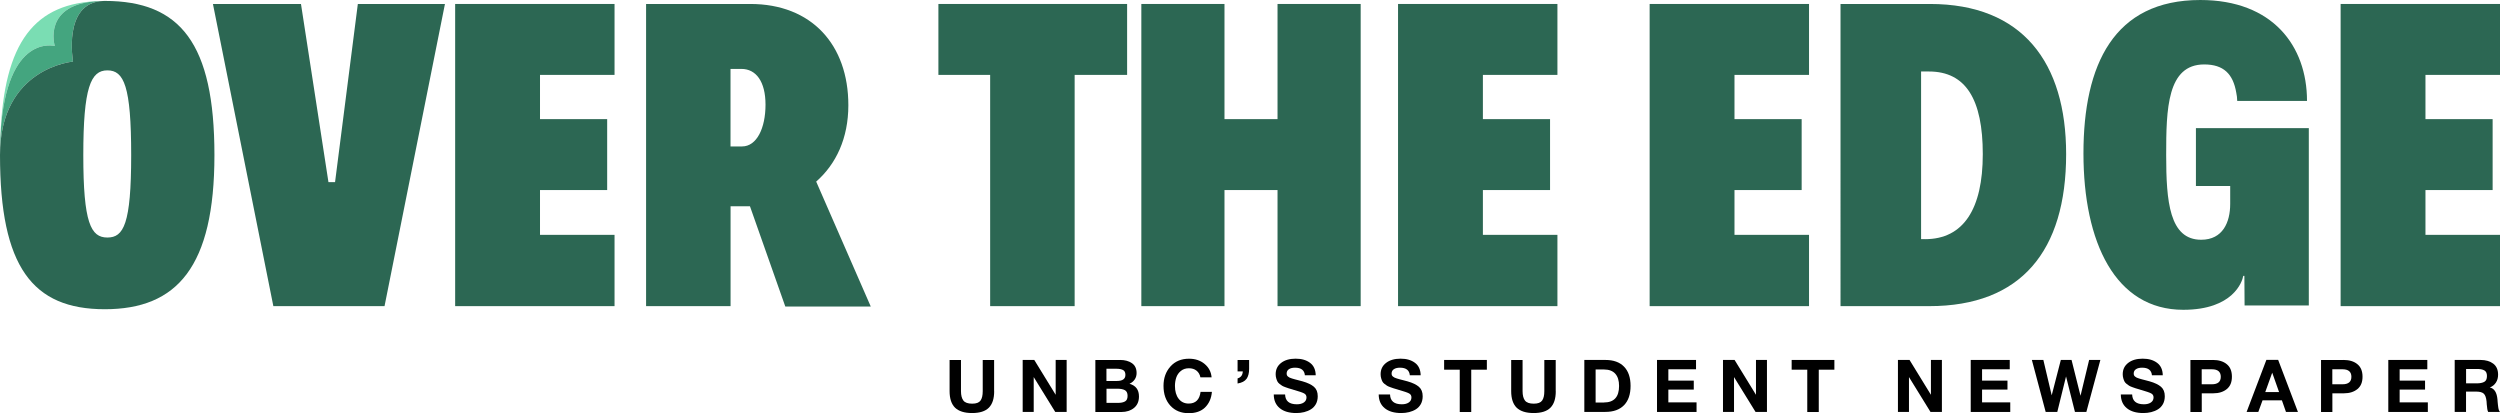 <?xml version="1.0" encoding="UTF-8"?>
<svg id="Layer_2" data-name="Layer 2" xmlns="http://www.w3.org/2000/svg" width="485" height="80.16" viewBox="0 0 485 80.16" class="ote-logo">
  <g id="Logos">
    <path d="M10.63,8.93S1.03,6.29.07,26.62C.71,7.99,6.77.53,19.43.2c-11.36.4-8.8,8.73-8.8,8.73Z" fill="#7addb3"/>
    <g>
      <g class="logo-text">
        <path d="M192.87,75.9c0,1.45-.35,2.51-1.04,3.2-.69.69-1.78,1.03-3.25,1.03s-2.59-.35-3.3-1.04c-.7-.69-1.06-1.76-1.06-3.21v-6.04h2.21v6.04c0,.82.16,1.43.47,1.83s.88.6,1.7.6,1.33-.2,1.62-.6.43-1.01.43-1.83v-6.04h2.21v6.07Z" fill="currentColor"/>
        <path d="M198.4,69.83h2.25l4.15,6.76v-6.76h2.13v10.09h-2.21l-4.18-6.77v6.77h-2.14v-10.09Z" fill="currentColor"/>
        <path d="M217.28,69.83c.94,0,1.72.21,2.32.63.6.42.9,1.06.9,1.91,0,.47-.12.89-.37,1.25-.25.36-.58.64-1.01.83,1.23.35,1.84,1.17,1.84,2.47,0,.95-.32,1.69-.96,2.22-.64.52-1.46.79-2.45.79h-5.05v-10.09h4.78ZM214.65,73.91h2.01c1.11,0,1.67-.39,1.67-1.18,0-.46-.15-.78-.45-.94s-.71-.25-1.22-.25h-2.01v2.37ZM214.65,78.16h2.23c.58,0,1.03-.09,1.37-.28.34-.19.5-.55.5-1.09s-.18-.91-.53-1.1-.84-.28-1.45-.28h-2.11v2.75Z" fill="currentColor"/>
        <path d="M233.79,79.04c-.77.75-1.84,1.12-3.19,1.12-1.46,0-2.64-.48-3.54-1.45-.89-.97-1.34-2.25-1.34-3.85,0-1.51.45-2.77,1.35-3.77.9-1,2.1-1.5,3.61-1.5,1.2,0,2.21.34,3.02,1.02.81.68,1.26,1.55,1.35,2.59h-2.17c-.11-.56-.37-.99-.76-1.3-.39-.31-.89-.46-1.48-.46s-1.13.17-1.55.52c-.42.34-.72.77-.89,1.27-.17.5-.26,1.05-.26,1.64,0,1.04.24,1.87.72,2.49s1.13.93,1.94.93c1.35,0,2.12-.76,2.31-2.27h2.2c-.11,1.27-.56,2.27-1.33,3.02Z" fill="currentColor"/>
        <path d="M241.83,73.49c-.34.47-.91.77-1.74.91v-.99c.64-.18.98-.63,1.01-1.36h-1.01v-2.21h2.24v1.73c0,.81-.17,1.46-.5,1.93Z" fill="currentColor"/>
        <path d="M253.15,72.83c-.08-1-.72-1.5-1.91-1.5-.51,0-.91.1-1.2.3s-.43.48-.43.84c0,.12.02.23.06.33.04.09.11.18.21.26.1.08.21.15.31.2.1.05.26.11.46.17.2.06.39.12.55.16.17.05.4.11.7.18.3.08.57.15.79.21.99.28,1.73.64,2.22,1.06.49.43.73,1.03.73,1.83,0,.58-.12,1.08-.35,1.51-.24.43-.56.77-.96,1.02-.4.25-.84.43-1.32.55-.48.12-.99.18-1.52.18-1.37,0-2.44-.31-3.21-.94-.77-.63-1.16-1.51-1.17-2.66h2.2c.04,1.27.8,1.9,2.28,1.9.58,0,1.03-.12,1.37-.36.34-.24.5-.57.5-.98,0-.35-.15-.6-.46-.77s-.95-.38-1.93-.67c-.06,0-.1-.02-.13-.03-.03,0-.07-.02-.11-.04-.05-.01-.09-.03-.13-.04-.34-.09-.58-.16-.71-.21s-.34-.12-.63-.22c-.29-.1-.5-.2-.63-.28-.13-.09-.29-.2-.49-.35s-.33-.31-.42-.48-.16-.37-.23-.61c-.07-.24-.11-.5-.11-.79,0-.92.35-1.65,1.06-2.2.71-.55,1.65-.82,2.82-.82s2.06.27,2.78.8c.72.53,1.09,1.34,1.11,2.42h-2.1Z" fill="currentColor"/>
        <path d="M273.51,72.83c-.08-1-.72-1.5-1.91-1.5-.51,0-.91.1-1.2.3s-.43.48-.43.84c0,.12.02.23.06.33.04.09.11.18.21.26.1.08.21.15.31.2.1.05.26.11.46.17.2.06.39.12.55.16.17.05.4.11.7.18.3.08.57.15.79.21.99.28,1.73.64,2.22,1.06.49.43.73,1.03.73,1.83,0,.58-.12,1.08-.35,1.51-.24.43-.56.77-.96,1.02s-.84.43-1.32.55c-.48.12-.99.18-1.52.18-1.37,0-2.44-.31-3.21-.94-.77-.63-1.16-1.51-1.17-2.66h2.2c.04,1.27.8,1.9,2.28,1.9.58,0,1.03-.12,1.37-.36.34-.24.5-.57.5-.98,0-.35-.15-.6-.46-.77s-.95-.38-1.93-.67c-.06,0-.1-.02-.13-.03-.03,0-.07-.02-.11-.04-.05-.01-.09-.03-.13-.04-.34-.09-.58-.16-.71-.21s-.34-.12-.63-.22c-.29-.1-.5-.2-.63-.28-.13-.09-.29-.2-.49-.35s-.33-.31-.42-.48-.16-.37-.23-.61c-.07-.24-.11-.5-.11-.79,0-.92.35-1.65,1.06-2.2.71-.55,1.65-.82,2.82-.82s2.06.27,2.78.8c.72.53,1.09,1.34,1.11,2.42h-2.1Z" fill="currentColor"/>
        <path d="M288.45,71.72h-3.03v8.21h-2.23v-8.21h-3.03v-1.89h8.29v1.89Z" fill="currentColor"/>
        <path d="M301.82,75.9c0,1.45-.35,2.51-1.04,3.2-.69.69-1.78,1.03-3.25,1.03s-2.59-.35-3.3-1.04c-.7-.69-1.06-1.76-1.06-3.21v-6.04h2.21v6.04c0,.82.16,1.43.47,1.83s.88.6,1.7.6,1.33-.2,1.62-.6.43-1.01.43-1.83v-6.04h2.21v6.07Z" fill="currentColor"/>
        <path d="M307.36,69.83h4.08c1.57,0,2.78.43,3.62,1.3.85.87,1.27,2.12,1.27,3.74s-.42,2.87-1.27,3.74c-.85.87-2.05,1.3-3.62,1.3h-4.08v-10.09ZM311.17,78.08c1.96,0,2.93-1.07,2.93-3.2,0-1.03-.24-1.82-.73-2.37s-1.22-.83-2.2-.83h-1.62v6.41h1.62Z" fill="currentColor"/>
        <path d="M329.03,71.64h-5.37v2.2h4.93v1.74h-4.93v2.48h5.47v1.86h-7.67v-10.09h7.57v1.81Z" fill="currentColor"/>
        <path d="M334.26,69.83h2.25l4.15,6.76v-6.76h2.13v10.09h-2.21l-4.18-6.77v6.77h-2.14v-10.09Z" fill="currentColor"/>
        <path d="M355.87,71.72h-3.03v8.21h-2.23v-8.21h-3.03v-1.89h8.29v1.89Z" fill="currentColor"/>
        <path d="M368.2,69.83h2.25l4.15,6.76v-6.76h2.13v10.09h-2.21l-4.18-6.77v6.77h-2.14v-10.09Z" fill="currentColor"/>
        <path d="M389.89,71.64h-5.37v2.2h4.93v1.74h-4.93v2.48h5.47v1.86h-7.67v-10.09h7.57v1.81Z" fill="currentColor"/>
        <path d="M396.41,69.83l1.62,6.86,1.77-6.86h2.08l1.74,6.95,1.67-6.95h2.18l-2.72,10.09h-2.21l-1.73-6.89-1.7,6.89h-2.25l-2.68-10.09h2.23Z" fill="currentColor"/>
        <path d="M417.48,72.83c-.08-1-.72-1.5-1.91-1.5-.51,0-.91.1-1.2.3s-.43.48-.43.84c0,.12.02.23.06.33.04.09.11.18.21.26.1.08.21.15.31.2.1.05.26.11.46.17.2.06.39.12.55.16.17.05.4.11.7.18.3.08.57.15.79.21.99.28,1.73.64,2.22,1.06.49.43.73,1.03.73,1.83,0,.58-.12,1.08-.35,1.51-.24.43-.56.77-.96,1.02-.4.25-.84.43-1.32.55-.48.12-.99.18-1.52.18-1.37,0-2.44-.31-3.21-.94-.77-.63-1.16-1.51-1.17-2.66h2.2c.04,1.27.8,1.9,2.28,1.9.58,0,1.03-.12,1.37-.36.34-.24.5-.57.5-.98,0-.35-.15-.6-.46-.77s-.95-.38-1.93-.67c-.06,0-.1-.02-.13-.03-.03,0-.07-.02-.11-.04-.05-.01-.09-.03-.13-.04-.34-.09-.58-.16-.71-.21s-.34-.12-.63-.22c-.29-.1-.5-.2-.63-.28-.13-.09-.29-.2-.49-.35s-.33-.31-.42-.48-.16-.37-.23-.61c-.07-.24-.11-.5-.11-.79,0-.92.35-1.65,1.06-2.2.71-.55,1.65-.82,2.82-.82s2.06.27,2.78.8c.72.53,1.09,1.34,1.11,2.42h-2.1Z" fill="currentColor"/>
        <path d="M429.29,69.83c1.13,0,2.03.27,2.7.82.67.54,1,1.35,1,2.43s-.33,1.86-.99,2.4c-.66.54-1.53.82-2.59.82h-2.27v3.63h-2.2v-10.09h4.35ZM427.13,74.55h1.97c1.15,0,1.73-.48,1.73-1.45s-.57-1.46-1.72-1.46h-1.98v2.91Z" fill="currentColor"/>
        <path d="M445.8,79.92h-2.32l-.79-2.25h-3.76l-.82,2.25h-2.27l3.84-10.11h2.28l3.84,10.11ZM440.81,72.3l-1.35,3.76h2.68l-1.33-3.76Z" fill="currentColor"/>
        <path d="M454.63,69.83c1.13,0,2.03.27,2.7.82.67.54,1,1.35,1,2.43s-.33,1.86-.99,2.4c-.66.54-1.53.82-2.59.82h-2.27v3.63h-2.2v-10.09h4.35ZM452.47,74.55h1.97c1.15,0,1.73-.48,1.73-1.45s-.57-1.46-1.72-1.46h-1.98v2.91Z" fill="currentColor"/>
        <path d="M470.9,71.64h-5.37v2.2h4.93v1.74h-4.93v2.48h5.47v1.86h-7.67v-10.09h7.57v1.81Z" fill="currentColor"/>
        <path d="M481.23,69.83c1,0,1.82.24,2.45.71s.95,1.19.95,2.15c0,.59-.14,1.1-.43,1.54s-.68.75-1.18.94c.87.18,1.37.96,1.49,2.35,0,.05,0,.19.03.44.02.25.04.44.06.59.02.15.04.32.07.53s.07.38.13.52.12.25.2.31h-2.3c-.08-.15-.13-.34-.17-.57-.04-.23-.07-.53-.1-.89-.03-.36-.04-.56-.04-.6-.08-.71-.25-1.2-.53-1.47-.28-.27-.77-.41-1.48-.41h-1.97v3.95h-2.2v-10.09h5.02ZM478.41,74.37h2.1c.61,0,1.09-.1,1.44-.29.35-.19.52-.57.52-1.14,0-.53-.17-.89-.5-1.08-.34-.19-.79-.28-1.35-.28h-2.2v2.79Z" fill="currentColor"/>
      </g>
      <g>
        <g class="logo-main-text">
          <path d="M192.09,14.53h-10.04V.77h36.61v13.76h-10.18v44.86h-16.39V14.53Z" fill="#2c6753"/>
          <path d="M221.42.77h16.13v22.34h10.29V.77h16.13v58.62h-16.13v-22.52h-10.29v22.52h-16.13V.77Z" fill="#2c6753"/>
          <path d="M271.22.77h30.92v13.76h-14.46v8.58h13.03v13.76h-13.03v8.69h14.46v13.83h-30.92V.77Z" fill="#2c6753"/>
        </g>
        <g>
          <path d="M320.03.77h30.92v13.76h-14.46v8.58h13.03v13.76h-13.03v8.69h14.46v13.83h-30.92V.77Z" fill="#2c6753"/>
          <path d="M357.06.77h17.34c18,0,26.43,11.39,26.43,29.13,0,18.8-8.76,29.49-26.54,29.49h-17.23V.77ZM373.45,46.4c7.48,0,11.21-5.88,11.21-16.5s-3.29-16.03-10.44-16.03h-1.53v32.52h.77Z" fill="#2c6753"/>
          <path d="M454.08.77h30.92v13.76h-14.46v8.58h13.03v13.76h-13.03v8.69h14.46v13.83h-30.92V.77Z" fill="#2c6753"/>
          <path d="M447.91,24.85v34.41h-12.46l-.04-5.74h-.22c-.17,1.11-1.97,6.58-11.63,6.58-13.19,0-19.37-13.08-19.37-30.34s5.92-29.76,22.67-29.76c14.02,0,20.7,8.9,20.7,19.58h-13.54c-.03-.83-.06-.89-.18-1.58-.61-3.65-2.46-5.5-6.22-5.5-7.19,0-7.38,8.61-7.38,17.59s.62,16.42,6.79,16.42c4.21,0,5.63-3.42,5.63-6.94v-3.49h-6.65v-11.23h21.87Z" fill="#2c6753"/>
        </g>
        <g>
          <path d="M41.31.77h17.08l5.33,34.57h1.28L69.42.77h16.9l-11.72,58.62h-21.57L41.31.77Z" fill="#2c6753"/>
          <path d="M88.3.77h30.92v13.76h-14.46v8.58h13.03v13.76h-13.03v8.69h14.46v13.83h-30.92V.77Z" fill="#2c6753"/>
          <path d="M152.35,59.47l-6.86-19.46h-3.76v19.38h-16.39V.77h20.22c11.9,0,19.02,7.92,19.02,19.64,0,6.39-2.37,11.42-6.24,14.82l10.59,24.24h-16.57ZM143.95,28.41c2.88,0,4.56-3.58,4.56-8.1s-1.86-6.94-4.67-6.94h-2.12v15.04h2.23Z" fill="#2c6753"/>
          <g>
            <path d="M14.17,11.95S0,13.12,0,30.09v-1.01c.01-.38.02-.75.02-1.11.01-.19.01-.38.02-.58.01-.27.02-.52.03-.77s.03-.5.04-.75C1.27,6.36,10.63,8.93,10.63,8.93c0,0-2.56-8.33,8.8-8.73.19-.01.38-.01.58-.01-7.89.28-5.84,11.76-5.84,11.76Z" fill="#44a57f"/>
            <path d="M20.33.18c-.11,0-.22,0-.32.01-7.89.28-5.84,11.76-5.84,11.76,0,0-14.17,1.17-14.17,18.14,0,21.65,6.29,29.9,20.33,29.9s21.27-8.25,21.27-29.9S34.99.18,20.33.18ZM20.83,46.08c-3.22,0-4.67-2.86-4.67-15.99s1.45-16.44,4.67-16.44,4.62,3.04,4.62,16.44-1.47,15.99-4.62,15.99Z" fill="#2c6753"/>
          </g>
        </g>
      </g>
    </g>
  </g>
</svg>